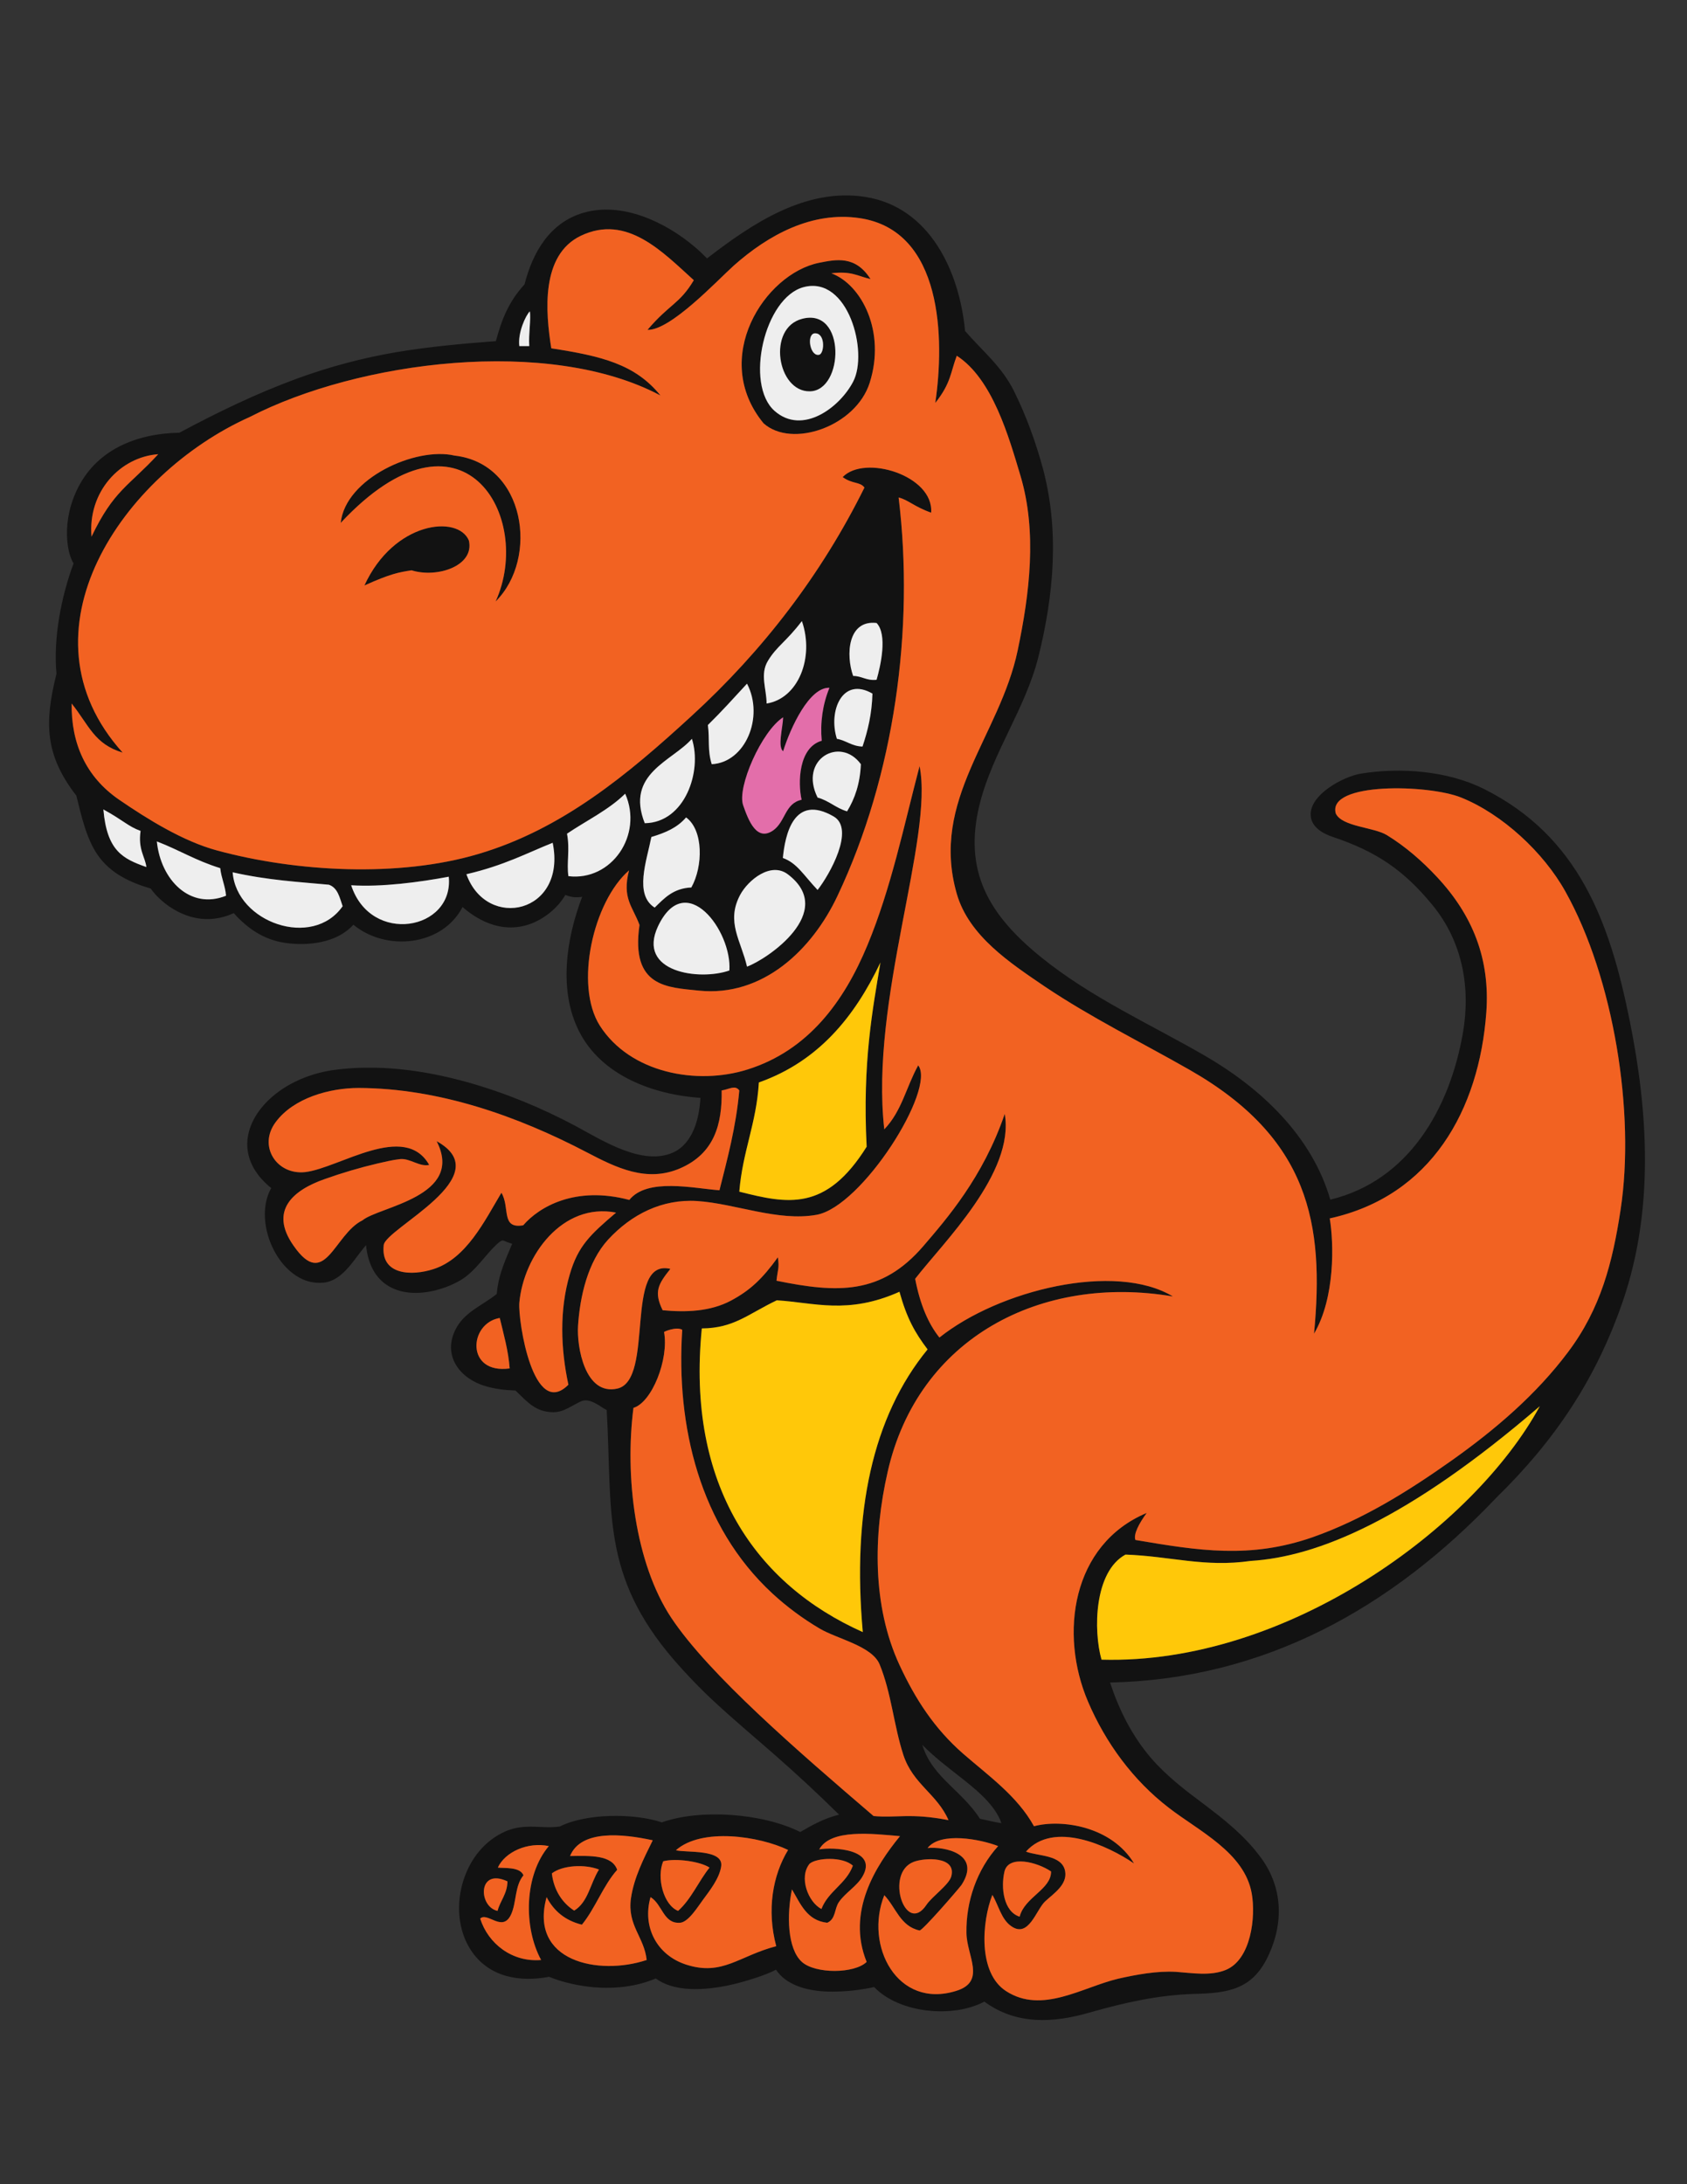 <?xml version="1.0" encoding="utf-8"?>
<!-- Generator: Adobe Illustrator 21.1.0, SVG Export Plug-In . SVG Version: 6.00 Build 0)  -->
<svg version="1.1" id="Layer_1" xmlns="http://www.w3.org/2000/svg" xmlns:xlink="http://www.w3.org/1999/xlink" x="0px" y="0px"
	 viewBox="0 0 612 792" enable-background="new 0 0 612 792" xml:space="preserve">
<rect x="0" y="0" width="612" height="792" fill="#333333" stroke="none"/>
<g>
	<path fill="#121212" d="M179.8,218.1c14-30.8-12.1-75.7-56.2-28.5c1.7-16.2,27.3-27.7,41.3-24.4
		C190.6,168.1,195.6,202.4,179.8,218.1z M315.5,138.8c-5,15.8-28.2,23.9-38.5,14.7c-19.4-23.6,0.4-54.2,20.1-58.2
		c6.1-1.2,13.2-2.8,18.7,5.9c-4.7-1.1-6.9-3-14.2-2.1C312.6,103.2,321.4,120.3,315.5,138.8z M291.6,104.1
		c-14.3,3.7-21.5,35.3-10.6,44.9c10.1,8.9,23.6-1.2,28.5-10.6C315.1,127.7,307.7,99.9,291.6,104.1z M293.8,141.9
		c-11.9,0.2-15.6-23-2.8-26.3C307,111.4,306.2,141.7,293.8,141.9z M295.3,120.9c-2.8,0.8-1.3,8.7,2,7.7
		C299.2,127.8,299.4,120.3,295.3,120.9z M132.2,212.3c9.5-4.3,12.6-4.8,17.1-5.5c9.3,2.9,22.9-1.6,20.8-10.8
		C166.2,186.6,142.9,189,132.2,212.3z M588.8,471.6c-9.7,28.3-24.6,50.6-46,71.5c-38.1,40.1-84.2,65.8-140.1,67
		c3.3,10,7.9,19.2,14.8,27.3c5.8,6.7,12.4,11.7,19.5,17c7.4,5.6,14.2,11,19.9,18.5c8.5,11,9,24.3,3,36.7
		c-5.7,11.8-14.4,13.1-26.5,13.4c-13.3,0.4-25.2,3.1-37.9,6.7c-13.4,3.9-26.8,4.6-38.4-3.9c-11.5,6.1-30.9,4.2-40-5.3
		c-2,0.5-4.2,0.8-6.2,1.1c-3.9,0.5-8,0.7-11.9,0.5c-6.5-0.4-13.8-2.3-17.5-7.9c-2.2,1.2-5,2.2-7.1,2.9c-4.5,1.5-9.3,2.8-14,3.5
		c-7.1,1.1-16.4,1.3-22.5-3.2c-7.1,3-14.8,3.8-22.4,3.2c-5.4-0.5-11.2-1.7-16.3-3.8c-10.6,2-21.7,0.2-28.2-9.4
		c-5-7.4-5.6-17.4-2.8-25.8c2.5-7.7,7.7-14.3,15.3-17.6c2.4-1,4.8-1.5,7.4-1.6c4-0.2,8.2,0.5,12.2-0.1c9.5-4.8,26.8-4.9,37-1.5
		c14.1-5,36.7-3.3,50.2,3.5c4.8-2.8,8.9-5,14.1-6.3c-7.7-7.6-15.6-14.9-23.7-22c-7.2-6.3-14.5-12.4-21.5-18.9
		c-5.2-4.8-10.1-9.9-14.7-15.2c-26.5-30.8-22.3-53.5-24.4-90.6c-0.9-0.5-1.8-1-2.6-1.6c-2.2-1.3-4.6-2.7-7.1-1.4
		c-4.5,2.2-6.9,4.6-12.4,3.5c-4.8-0.9-7.7-4.5-11-7.6c-3.6-0.1-7.1-0.5-10.6-1.5c-9.1-2.5-15.8-10.6-11.4-20.1
		c3.1-6.8,9.9-9.1,15.2-13.4c0.5-5.8,2.3-10.4,4.6-15.8c0.3-0.8,0.7-1.6,1-2.4c-0.6-0.2-1.2-0.4-1.8-0.6c-0.4-0.2-1.3-0.6-1.7-0.6
		c-0.9,0-3.3,2.6-3.8,3.1c-3.9,4.2-7.2,9.2-12.5,11.9c-0.9,0.5-1.8,0.9-2.7,1.3c-6.6,2.8-15.2,4.1-21.7,0.6c-5.8-3.1-8.2-9-8.8-15.2
		c-1.5,1.7-2.9,3.7-4,5.1c-2.8,3.7-6.4,8-11.4,8.5c-1.8,0.2-3.6,0-5.3-0.4c-12.5-3.4-20.1-22.6-13.7-33.9c-5.1-4.1-8.9-9.6-8.7-16.5
		c0.3-6.8,4.4-12.7,9.4-16.9c5.9-5,13.6-8.1,21.2-9.3c16.3-2.4,33.4-0.1,49.2,4.3c13.6,3.8,27,9.3,39.5,16
		c9.5,5.1,24.1,14.5,35.2,9.5c7.2-3.3,9.5-12.3,9.9-19.8c-17.2-1.2-36-8.1-44.1-24.3c-7.4-14.7-4.6-33.5,1.2-48.6
		c-2.1,0.3-4,0.2-6.1-0.7c-2.8,4.9-8.1,9-13.2,10.7c-9,3-17.4-0.5-24.1-6.3c-7.3,14.1-27.6,16.3-39.6,6.4
		c-5.9,6.6-16.4,7.8-24.7,6.6c-7.7-1.1-13.7-5.2-18.7-10.8c-6.1,2.8-12.5,2.9-18.7,0.2c-4.2-1.8-8.7-5.2-11.4-9.1
		c-7.5-2.2-14.6-5.5-19.2-12.1c-4.2-6-6-14.4-7.8-21.6c-11.5-14.8-11.6-26.6-7.2-44.2c-1.2-12.8,1.7-28,6.2-40
		c-1.8-2.9-2.3-7.1-2.4-10.3c-0.1-5.4,1.1-11,3.4-15.9c6.9-15,21.7-20.9,37.4-21.2c13.8-7.4,27.9-14.2,42.6-19.6
		c11.8-4.3,23.7-7.5,36.1-9.6c11.9-2,24-3.1,36.1-4c2.1-7.9,4.7-14.4,10.4-20.6c2.9-11.5,9.1-22.3,21.2-25.9
		c14.1-4.2,29.9,3.3,40.5,12.3c1.6,1.3,3,2.7,4.5,4.2c16.3-12.6,35.8-25.7,57.4-22.3c23.5,3.7,34.2,27.2,36.2,48.6
		c6.4,7.4,13.3,12.8,17.8,21.9c4.4,8.9,7.8,18.3,10.4,27.8c6.1,22.7,4,46-1.6,68.5c-4.7,18.7-16.5,34.5-21.2,53
		c-6.3,24.7,3.3,40.6,22.2,55.9c18.2,14.7,39.3,24.1,59.4,35.7c20.2,11.7,38.8,29,45.5,52.2c28.5-6.9,43.3-33,48.1-60.4
		c2.9-16.6-0.2-33.3-11.1-46.5c-10.4-12.7-20.5-19.4-36-24.6c-3.6-1.2-7.8-3.5-8.1-7.7c-0.6-7.6,11.9-14.3,18.3-15.3
		c14.3-2.3,31.3-1,44.4,5.5c34.5,17.2,45.8,48.3,53,84C598,403.6,600,438.7,588.8,471.6z M184.9,496.2c-0.5-6.6-2.2-12.4-3.6-18.3
		C170,479.8,168.9,498.4,184.9,496.2z M188.4,125.5c1.2,0,2.4,0,3.6,0c-0.3-4.5,0.7-10,0.2-12.6
		C190.7,114.4,187.8,120.6,188.4,125.5z M33.2,194.6c8.1-16.9,13.3-18.1,24.2-29.9C43.6,165.7,31.8,178.3,33.2,194.6z M53.1,314.4
		c-0.4-3.6-3.1-6.4-2.1-13.1c-4.6-1.7-5.9-3.6-13.5-7.8C38.8,308.6,44.6,311.4,53.1,314.4z M82,324.8c-0.3-3.7-1.7-6.3-2.1-10
		c-9-2.8-14.5-6.4-23-9.7C58.3,319.1,69,330,82,324.8z M124.3,328.6c-1.1-3.2-1.8-6.7-5-7.8c-10.7-1-22.1-1.6-34.9-4.5
		C85.8,334.5,113.4,344.2,124.3,328.6z M162.8,317.9c-10.7,2-24.3,3.8-35.4,3.1C134.5,342.8,164.7,337.4,162.8,317.9z M200.5,305.6
		c-9.1,3.6-17.5,8.2-31.3,11.4C176.6,337.6,205.7,331.2,200.5,305.6z M226.8,287.8c-6,5.9-14,9.7-21.1,14.5
		c1.1,5.9-0.2,10.5,0.5,15.4C221.9,319.6,233.4,302.7,226.8,287.8z M189.8,444.3c5.8-6.7,18.9-14.4,38.5-9.2
		c6.5-8.1,23.3-4.2,32.7-3.5c2.9-11.5,6-22.9,7.2-36.2c-1.5-2.1-3.7-0.4-6.4,0c0.2,12.2-2.6,22.9-15.2,28.3
		c-12,5.1-22.9-0.2-33.6-5.8c-25.4-13.3-53.9-23.3-82.9-23.4c-10.5,0-23.6,3.6-30.1,12.4c-6.5,8.7,0.4,19.3,10.8,18.1
		c12.3-1.5,36-18.3,44.9-2.6c-3.5,0.8-7-2.5-10.6-2.1c-2.8,0.3-5.5,1-8.2,1.6c-6.4,1.5-12.8,3.4-19,5.6c-11.5,4-20.4,11.4-11.4,24.2
		c11.4,16.4,14.7-4.2,25-9.2c6-5,37.2-8.6,26.9-28.7c23,12.7-18.6,31.6-19.2,37.7c-1.2,11,10.3,11.2,18,8.7
		c12-3.8,18.6-17.5,24.7-27.7C185.1,437.8,181.6,445.7,189.8,444.3z M319.4,349c-9.4,19.8-22.6,35.9-44.1,43.5
		c-0.9,15-5.9,24.9-7.1,39.6c17.4,4.4,31.4,7.4,46.2-16.3C312.8,385,316.7,365.4,319.4,349z M206.7,462.1c3-10.3,7.4-14.4,16.8-22.4
		c-19.5-3.8-33.6,15.7-35.1,32.7c-0.5,6.7,5.1,42.5,17.8,29.7C203.4,489.1,202.9,475,206.7,462.1z M316.9,658.5
		c8.2,0.8,13.3-1.2,27.2,1.5c-4.2-9.6-12.9-13-16.4-23.7c-3.5-10.8-4.3-22.3-8.6-32.8c-2.8-6.7-15.4-9.2-21.8-13
		c-6.1-3.6-11.9-7.9-17.1-12.7c-26.4-24.4-35-60.8-32.7-95.6c-2.1-1.3-6.7,0.7-6.6,0.8c1.8,9.9-4.4,25.5-11.1,27.5
		c-3.2,24.8,0.6,56.3,13.7,76.1C257.2,607.2,289.7,635.2,316.9,658.5z M336.5,489.3c-4.6-6.1-7.5-11.2-10.2-20.9
		c-18.8,8.4-31,3.9-44.5,3.1c-10.5,5-15.5,10.1-27.2,10.2c-5.7,57,19.8,92.9,58.4,110.1C309.1,548.5,316.5,513.7,336.5,489.3z
		 M342.8,645.5c4.5,4.6,9.2,8.5,12.7,14c2.6,0.5,5.1,1.2,7.8,1.6c-0.2-0.5-0.4-1-0.6-1.5c-2.8-6.1-9.1-11.1-14.3-15.2
		c-4.7-3.7-9.6-7.4-13.8-11.7C336,637.5,338.8,641.4,342.8,645.5z M336.1,690.7c2-3,8.2-7.3,9-10.3c2-7.4-9.7-6.8-13.6-5.3
		C320.8,679.1,328.5,702.1,336.1,690.7z M298,692.2c2.5-6.5,9-9.1,11.4-15.7c-3.7-3.4-13.2-2.9-15.7-0.7
		C289.7,680.7,293.2,689.8,298,692.2z M246,692.9c4.8-4.3,7.4-10.7,11.4-15.7c-3.3-2.2-12.1-3.5-16.8-2.3
		C238.1,680.8,240.7,690.8,246,692.9z M200.2,679.3c0.7,6.2,3.9,10.8,8.1,13.5c5.1-3.1,5.8-9.8,9-14.9
		C212.2,675.9,204.1,676.3,200.2,679.3z M180.5,692.9c1-3.8,3.5-6.1,3.6-10.7C173.2,677.1,173.5,691.4,180.5,692.9z M196.3,710.7
		c-6.5-12-6.1-30.8,2.8-41.3c-7.6-1.6-15.9,2.1-18.5,7.8c2.2,0.3,8-0.4,9.3,2.8c-3.2,3.8-2.5,9.9-4.5,14.2
		c-3.1,6.7-8.6-1.1-11.2,1.5C177.1,704.8,185.8,711.6,196.3,710.7z M234.6,710.7c-0.9-8.4-7.1-12.5-5.7-22.4
		c1.1-7.5,4.6-14.3,7.9-21c-11-2.4-26.1-3.9-30,5.7c7.5-0.1,15.2-0.4,17.1,5c-5.1,5.7-7.9,13.9-12.8,19.9c-6.1-1.5-10.2-5-12.8-10
		C191.8,711.3,217.2,716.5,234.6,710.7z M285.9,670.8c-10.4-5-31.3-8.2-40.7,0.1c3.4,1,17.6-0.6,16.4,6c-0.7,4.3-4.1,8.6-6.6,12
		c-1.6,2.1-5.2,8.1-8.3,8.3c-6.1,0.4-6.3-6.6-10.7-9.3c-3.1,10.8,2.3,21.1,13,24.5c13.1,4.2,19.1-3.2,32.6-6.7
		C278.1,692.6,280.3,680,285.9,670.8z M326.5,665.8c-10.1-0.9-25.2-2.7-29.3,4.8c4.8-0.9,21.5-0.2,15.7,9.8c-2,3.5-6.2,5.9-8.5,9.2
		c-1.8,2.5-1.1,6.2-4.3,7.6c-7.4-0.8-9.7-6.9-12.8-12.1c-1.9,9.2-1.7,21.5,3.6,26.3c4.9,4.4,19.1,4.3,23.5,0
		C307,693.2,317.8,676.4,326.5,665.8z M350.6,700.9c-0.2-11.4,3.8-23,11.5-31.5c-6.4-2.5-20.9-5.3-25.6,0.7
		c5.9-0.6,19.7,2,12.3,13.4c-1.6,2.1-14.1,16.5-15.2,16.5c-7-1.5-8.6-8.4-12.8-12.8c-7.3,18.3,4.7,41.4,26.1,34.7
		C357.9,718.5,350.7,709.2,350.6,700.9z M558.6,509.9C510.8,551,478,564.5,453.7,566c-16.8,2.4-28.9-1.7-45.4-2.3
		c-11.4,6.2-11.7,27.5-8.7,38.1C466.9,603.7,534.8,553.7,558.6,509.9z M567.9,323.3c-7.9-14.2-22.9-28.1-37.8-34.1
		c-11.8-4.8-48.8-5.7-45.5,5.8c2.3,4.8,13.7,4.9,18.5,7.8c6.7,4.1,12.8,9.4,18.2,15.2c13,13.9,19.3,29.8,17.9,49.1
		c-2.6,35.4-20,66.6-56.8,74.7c1.5,9,2,28.7-5.7,41.8c3.8-39.9-1.7-70.9-45.2-95.7c-17.7-10.1-35.5-18.8-52.5-30.2
		c-12.5-8.5-27.5-18.3-31.9-33.6c-9.8-34.1,15.6-57.2,22.1-88.3c4.3-20.5,7.1-42.9,1-63.3c-4.2-14-10.1-35.1-23.1-43.5
		c-2.3,6-2,9.8-7.8,17.1c3.4-23.1,2.8-62.5-27.4-67c-17.3-2.6-33.2,6.1-45.7,17.2c-6,5.4-23,23.6-31.3,23.3
		c8.1-9.5,11.6-9.3,16.8-18c-11.3-10.2-24.3-24.1-41-16.1c-14.6,7-12.8,27.7-10.7,40.8c18.1,2.8,30.4,5.7,39.6,17.1
		c-40.5-21.5-109.6-12.5-149,7.8c-46.2,20.7-85.5,78-46.1,121.7c-10.3-3.1-12.2-9.9-18.5-17.8c-0.2,14.4,5.1,26.5,17.1,34.8
		c10.5,7.2,23.4,15.2,35.7,18.5c28.8,7.8,65.9,9.8,94.6,1.3c30.6-9,54.5-29,77.5-50.1c25.9-23.7,47.1-51.3,62.7-82.8
		c-1.6-2.2-4.3-1.2-7.9-3.8c7.9-8.3,33.1-0.6,32.1,12.9c-6.2-2.2-8.4-4.7-11.8-5.5c5.8,47.7-1.5,100.8-22.2,144.5
		c-9.2,19.5-27.1,36.7-50.3,34.3c-11.2-1.2-24.8-1.1-21.5-23.8c-2.5-6.8-6.4-9.6-3.8-19.8c-13,11.3-19.9,41.6-10.6,56.3
		c11,17.2,35.2,21.7,53.6,15.9c22-6.9,35-24.6,43.5-45.1c8.6-20.7,13.2-43.2,18.9-64.9c5.2,26-18.1,84.8-12.8,131.7
		c6.4-6.7,7.8-15,12.3-23.2c6.6,8.5-20.4,51.3-36.9,54.2c-14,2.5-29.5-4.1-43.3-5c-12.7-0.8-23.8,4.8-32.3,14
		c-7.4,8.1-10.2,20.6-10.9,31.2c-0.5,7.6,2.5,25.5,14.3,22.8c13.6-3.2,2.2-47.4,19.2-43.4c-4.4,5.5-6.1,8.3-2.8,15
		c8.4,0.8,17.3,0.5,24.8-3.5c6.9-3.7,11.3-7.8,17-15.7c0.6,4.1-0.1,4.4-0.5,8.5c22.1,4.5,38,5.2,53.3-12.6
		c8.3-9.7,21.6-24.8,29.5-47.9c3.7,21.4-22.3,46.6-32.5,59.8c1.8,9.4,4.8,16.3,8.8,21.3c21.7-17.3,63.8-27.5,84.7-14.9
		C377.8,462,333,485,322,533.8c-5.2,22.8-5.6,48.5,4.3,69.9c5.8,12.5,12.7,23.1,23.1,32.2c9.2,8,19.7,15.4,25.7,26.3
		c10.1-2.7,28.3,0.1,36.3,13.5c-9.5-6.5-29.2-15.6-39.2-4.3c4.4,1.7,13.1,1.1,14.2,7.1c0.9,4.9-4.3,8.2-7.2,10.9
		c-3.3,3-6,13.6-12.4,9c-3.6-2.5-4.6-7.7-6.8-11.3c-3.8,9.7-5.3,28.3,5,34.9c13,8.4,27.6-1.4,40.6-4.5c6.6-1.5,14.2-2.9,21-2.5
		c5.8,0.4,12.5,1.6,18.1-0.7c9.2-3.8,10.9-19.3,9.4-27.7c-2.6-14.9-19.3-22.7-30.1-31.1c-12.9-9.9-22.9-23.5-29.3-38.5
		c-10.5-24.5-5.9-57,21.3-68.4c-2.8,3.8-4.9,7.8-4.1,9.8c23,3.9,41.6,6.9,64.3-1c18.2-6.4,34.7-16.7,50.4-27.8
		c15.8-11.2,30.7-23.9,42.3-39.4c11.8-15.7,16.1-32.4,19-51.5C593.3,403.5,585.4,354.6,567.9,323.3z M369.9,695
		c1.8-7.1,11.5-9.9,11.4-16.4c-5-3.4-15.4-6.1-16.9,0C363,684.5,364.1,693.2,369.9,695z M269.6,292c2,5.8,5,13.2,10.9,9.1
		c4.5-3.2,4.2-9.8,10.3-11.1c-1.4-6.2-1.1-19,7.3-21.4c-0.6-6.5,0.3-13.1,2.8-19.2c-7.3-0.3-14.1,14.4-16.8,23
		c-2.1-1.6-0.1-8.6,0-12.3C276.3,265.1,267.3,285.5,269.6,292z M278.1,255.1c11.5-1.8,17.4-16.7,12.8-29.9
		c-5.7,7.5-9.1,9.1-12.3,14.4C275.6,244.5,278.1,249.8,278.1,255.1z M303.6,267.9c3.4,0.6,5.4,2.7,9.3,2.8
		c1.9-5.7,3.4-11.8,3.6-19.2C305.6,245.2,300.4,257.8,303.6,267.9z M309.5,245.1c3.2,0,4.8,1.8,8.5,1.4c1.5-5.2,4-16.4,0-20.6
		C307.5,224.7,306.8,237.5,309.5,245.1z M296.6,289.2c4.1,1.1,6.6,3.8,10.7,5c2.8-4.6,4.7-10,5-17.1
		C304.8,266.8,289.7,275.3,296.6,289.2z M296.6,322.7c4.4-5.6,13.6-22,5.9-26.6c-14.6-8.5-17.7,6.7-18.5,15
		C289.2,313,291.4,317.2,296.6,322.7z M285.9,317.1c-6.2-4.8-14.5,2-17.4,7.4c-5.2,9.8,0.3,16.5,2.5,26
		C278.2,347.9,303.7,330.7,285.9,317.1z M271,247.9c-4.7,5.1-9.3,10.2-14.2,15c0.7,5.3-0.2,9.1,1.4,14.2
		C270.4,276.5,277.3,260,271,247.9z M238.7,335.9c-7.8,16.7,15.1,19.8,25.9,16C265.6,337.6,248.7,314.8,238.7,335.9z M248.9,296.4
		c-3.2,3.7-7.3,5.5-12.6,7.1c-1.7,8.6-6.3,20.9,1.2,25.6c3.5-3.4,6.7-7,13.3-7.3C255.1,314.1,255.2,301,248.9,296.4z M251,267.9
		c-7.1,8.1-24.2,12.6-17.1,30.6C248.5,298.3,254.8,279.6,251,267.9z"/>
	<path fill="#EEEEEE" d="M206.2,317.7c-0.7-4.9,0.6-9.5-0.5-15.4c7.1-4.8,15.1-8.6,21.1-14.5C233.4,302.7,221.9,319.6,206.2,317.7z
		 M127.4,321c7.1,21.8,37.3,16.4,35.4-3.1C152.1,319.9,138.5,321.7,127.4,321z M169.2,317c7.4,20.6,36.5,14.2,31.3-11.4
		C191.4,309.2,183,313.8,169.2,317z M192,125.5c-0.3-4.5,0.7-10,0.2-12.6c-1.5,1.5-4.4,7.7-3.8,12.6
		C189.6,125.5,190.8,125.5,192,125.5z M56.9,305.1c1.4,14,12.1,24.9,25.1,19.7c-0.3-3.7-1.7-6.3-2.1-10
		C70.9,312,65.4,308.4,56.9,305.1z M51,301.3c-4.6-1.7-5.9-3.6-13.5-7.8c1.3,15.1,7.1,17.9,15.6,20.9C52.7,310.8,50,308,51,301.3z
		 M119.3,320.8c-10.7-1-22.1-1.6-34.9-4.5c1.4,18.2,29,27.9,39.9,12.3C123.2,325.4,122.5,321.9,119.3,320.8z M285.9,317.1
		c-6.2-4.8-14.5,2-17.4,7.4c-5.2,9.8,0.3,16.5,2.5,26C278.2,347.9,303.7,330.7,285.9,317.1z M248.9,296.4c-3.2,3.7-7.3,5.5-12.6,7.1
		c-1.7,8.6-6.3,20.9,1.2,25.6c3.5-3.4,6.7-7,13.3-7.3C255.1,314.1,255.2,301,248.9,296.4z M256.8,262.9c0.7,5.3-0.2,9.1,1.4,14.2
		c12.2-0.6,19.1-17.1,12.8-29.2C266.3,253,261.7,258.1,256.8,262.9z M238.7,335.9c-7.8,16.7,15.1,19.8,25.9,16
		C265.6,337.6,248.7,314.8,238.7,335.9z M296.6,289.2c4.1,1.1,6.6,3.8,10.7,5c2.8-4.6,4.7-10,5-17.1
		C304.8,266.8,289.7,275.3,296.6,289.2z M302.5,296.1c-14.6-8.5-17.7,6.7-18.5,15c5.2,1.9,7.4,6.1,12.6,11.6
		C301,317.1,310.2,300.7,302.5,296.1z M290.9,225.2c-5.7,7.5-9.1,9.1-12.3,14.4c-3,4.9-0.5,10.2-0.5,15.5
		C289.6,253.3,295.5,238.4,290.9,225.2z M309.5,138.4c-4.9,9.4-18.4,19.5-28.5,10.6c-10.9-9.6-3.7-41.2,10.6-44.9
		C307.7,99.9,315.1,127.7,309.5,138.4z M291,115.6c-12.8,3.3-9.1,26.5,2.8,26.3C306.2,141.7,307,111.4,291,115.6z M318,246.5
		c1.5-5.2,4-16.4,0-20.6c-10.5-1.2-11.2,11.6-8.5,19.2C312.7,245.1,314.3,246.9,318,246.5z M303.6,267.9c3.4,0.6,5.4,2.7,9.3,2.8
		c1.9-5.7,3.4-11.8,3.6-19.2C305.6,245.2,300.4,257.8,303.6,267.9z M295.3,120.9c-2.8,0.8-1.3,8.7,2,7.7
		C299.2,127.8,299.4,120.3,295.3,120.9z M233.9,298.5c14.6-0.2,20.9-18.9,17.1-30.6C243.9,276,226.8,280.5,233.9,298.5z"/>
	<path fill="#E36EAA" d="M269.6,292c2,5.8,5,13.2,10.9,9.1c4.5-3.2,4.2-9.8,10.3-11.1c-1.4-6.2-1.1-19,7.3-21.4
		c-0.6-6.5,0.3-13.1,2.8-19.2c-7.3-0.3-14.1,14.4-16.8,23c-2.1-1.6-0.1-8.6,0-12.3C276.3,265.1,267.3,285.5,269.6,292z"/>
	<path fill="#FFC809" d="M453.7,566c24.3-1.5,57.1-15,104.9-56.1c-23.8,43.8-91.7,93.8-159,91.9c-3-10.6-2.7-31.9,8.7-38.1
		C424.8,564.3,436.9,568.4,453.7,566z M326.3,468.4c-18.8,8.4-31,3.9-44.5,3.1c-10.5,5-15.5,10.1-27.2,10.2
		c-5.7,57,19.8,92.9,58.4,110.1c-3.9-43.3,3.5-78.1,23.5-102.5C331.9,483.2,329,478.1,326.3,468.4z M275.3,392.5
		c-0.9,15-5.9,24.9-7.1,39.6c17.4,4.4,31.4,7.4,46.2-16.3c-1.6-30.8,2.3-50.4,5-66.8C310,368.8,296.8,384.9,275.3,392.5z"/>
	<path fill="#F26222" d="M196.3,710.7c-10.5,0.9-19.2-5.9-22.1-15c2.6-2.6,8.1,5.2,11.2-1.5c2-4.3,1.3-10.4,4.5-14.2
		c-1.3-3.2-7.1-2.5-9.3-2.8c2.6-5.7,10.9-9.4,18.5-7.8C190.2,679.9,189.8,698.7,196.3,710.7z M297.2,670.6
		c4.8-0.9,21.5-0.2,15.7,9.8c-2,3.5-6.2,5.9-8.5,9.2c-1.8,2.5-1.1,6.2-4.3,7.6c-7.4-0.8-9.7-6.9-12.8-12.1
		c-1.9,9.2-1.7,21.5,3.6,26.3c4.9,4.4,19.1,4.3,23.5,0c-7.4-18.2,3.4-35,12.1-45.6C316.4,664.9,301.3,663.1,297.2,670.6z
		 M245.2,670.9c3.4,1,17.6-0.6,16.4,6c-0.7,4.3-4.1,8.6-6.6,12c-1.6,2.1-5.2,8.1-8.3,8.3c-6.1,0.4-6.3-6.6-10.7-9.3
		c-3.1,10.8,2.3,21.1,13,24.5c13.1,4.2,19.1-3.2,32.6-6.7c-3.5-13.1-1.3-25.7,4.3-34.9C275.5,665.8,254.6,662.6,245.2,670.9z
		 M228.9,688.3c1.1-7.5,4.6-14.3,7.9-21c-11-2.4-26.1-3.9-30,5.7c7.5-0.1,15.2-0.4,17.1,5c-5.1,5.7-7.9,13.9-12.8,19.9
		c-6.1-1.5-10.2-5-12.8-10c-6.5,23.4,18.9,28.6,36.3,22.8C233.7,702.3,227.5,698.2,228.9,688.3z M180.5,692.9
		c1-3.8,3.5-6.1,3.6-10.7C173.2,677.1,173.5,691.4,180.5,692.9z M567.9,323.3c17.5,31.3,25.4,80.2,20,115.4
		c-2.9,19.1-7.2,35.8-19,51.5c-11.6,15.5-26.5,28.2-42.3,39.4c-15.7,11.1-32.2,21.4-50.4,27.8c-22.7,7.9-41.3,4.9-64.3,1
		c-0.8-2,1.3-6,4.1-9.8c-27.2,11.4-31.8,43.9-21.3,68.4c6.4,15,16.4,28.6,29.3,38.5c10.8,8.4,27.5,16.2,30.1,31.1
		c1.5,8.4-0.2,23.9-9.4,27.7c-5.6,2.3-12.3,1.1-18.1,0.7c-6.8-0.4-14.4,1-21,2.5c-13,3.1-27.6,12.9-40.6,4.5
		c-10.3-6.6-8.8-25.2-5-34.9c2.2,3.6,3.2,8.8,6.8,11.3c6.4,4.6,9.1-6,12.4-9c2.9-2.7,8.1-6,7.2-10.9c-1.1-6-9.8-5.4-14.2-7.1
		c10-11.3,29.7-2.2,39.2,4.3c-8-13.4-26.2-16.2-36.3-13.5c-6-10.9-16.5-18.3-25.7-26.3c-10.4-9.1-17.3-19.7-23.1-32.2
		c-9.9-21.4-9.5-47.1-4.3-69.9c11-48.8,55.8-71.8,103.5-63.7c-20.9-12.6-63-2.4-84.7,14.9c-4-5-7-11.9-8.8-21.3
		c10.2-13.2,36.2-38.4,32.5-59.8c-7.9,23.1-21.2,38.2-29.5,47.9c-15.3,17.8-31.2,17.1-53.3,12.6c0.4-4.1,1.1-4.4,0.5-8.5
		c-5.7,7.9-10.1,12-17,15.7c-7.5,4-16.4,4.3-24.8,3.5c-3.3-6.7-1.6-9.5,2.8-15c-17-4-5.6,40.2-19.2,43.4
		c-11.8,2.7-14.8-15.2-14.3-22.8c0.7-10.6,3.5-23.1,10.9-31.2c8.5-9.2,19.6-14.8,32.3-14c13.8,0.9,29.3,7.5,43.3,5
		c16.5-2.9,43.5-45.7,36.9-54.2c-4.5,8.2-5.9,16.5-12.3,23.2c-5.3-46.9,18-105.7,12.8-131.7c-5.7,21.7-10.3,44.2-18.9,64.9
		c-8.5,20.5-21.5,38.2-43.5,45.1c-18.4,5.8-42.6,1.3-53.6-15.9c-9.3-14.7-2.4-45,10.6-56.3c-2.6,10.2,1.3,13,3.8,19.8
		c-3.3,22.7,10.3,22.6,21.5,23.8c23.2,2.4,41.1-14.8,50.3-34.3c20.7-43.7,28-96.8,22.2-144.5c3.4,0.8,5.6,3.3,11.8,5.5
		c1-13.5-24.2-21.2-32.1-12.9c3.6,2.6,6.3,1.6,7.9,3.8c-15.6,31.5-36.8,59.1-62.7,82.8c-23,21.1-46.9,41.1-77.5,50.1
		c-28.7,8.5-65.8,6.5-94.6-1.3c-12.3-3.3-25.2-11.3-35.7-18.5c-12-8.3-17.3-20.4-17.1-34.8c6.3,7.9,8.2,14.7,18.5,17.8
		c-39.4-43.7-0.1-101,46.1-121.7c39.4-20.3,108.5-29.3,149-7.8c-9.2-11.4-21.5-14.3-39.6-17.1c-2.1-13.1-3.9-33.8,10.7-40.8
		c16.7-8,29.7,5.9,41,16.1c-5.2,8.7-8.7,8.5-16.8,18c8.3,0.3,25.3-17.9,31.3-23.3c12.5-11.1,28.4-19.8,45.7-17.2
		c30.2,4.5,30.8,43.9,27.4,67c5.8-7.3,5.5-11.1,7.8-17.1c13,8.4,18.9,29.5,23.1,43.5c6.1,20.4,3.3,42.8-1,63.3
		c-6.5,31.1-31.9,54.2-22.1,88.3c4.4,15.3,19.4,25.1,31.9,33.6c17,11.4,34.8,20.1,52.5,30.2c43.5,24.8,49,55.8,45.2,95.7
		c7.7-13.1,7.2-32.8,5.7-41.8c36.8-8.1,54.2-39.3,56.8-74.7c1.4-19.3-4.9-35.2-17.9-49.1c-5.4-5.8-11.5-11.1-18.2-15.2
		c-4.8-2.9-16.2-3-18.5-7.8c-3.3-11.5,33.7-10.6,45.5-5.8C545,295.2,560,309.1,567.9,323.3z M170.1,196c-3.9-9.4-27.2-7-37.9,16.3
		c9.5-4.3,12.6-4.8,17.1-5.5C158.6,209.7,172.2,205.2,170.1,196z M164.9,165.2c-14-3.3-39.6,8.2-41.3,24.4
		c44.1-47.2,70.2-2.3,56.2,28.5C195.6,202.4,190.6,168.1,164.9,165.2z M301.6,99.1c7.3-0.9,9.5,1,14.2,2.1
		c-5.5-8.7-12.6-7.1-18.7-5.9c-19.7,4-39.5,34.6-20.1,58.2c10.3,9.2,33.5,1.1,38.5-14.7C321.4,120.3,312.6,103.2,301.6,99.1z
		 M369.9,695c1.8-7.1,11.5-9.9,11.4-16.4c-5-3.4-15.4-6.1-16.9,0C363,684.5,364.1,693.2,369.9,695z M336.5,670.1
		c5.9-0.6,19.7,2,12.3,13.4c-1.6,2.1-14.1,16.5-15.2,16.5c-7-1.5-8.6-8.4-12.8-12.8c-7.3,18.3,4.7,41.4,26.1,34.7
		c11-3.4,3.8-12.7,3.7-21c-0.2-11.4,3.8-23,11.5-31.5C355.7,666.9,341.2,664.1,336.5,670.1z M208.3,692.8c5.1-3.1,5.8-9.8,9-14.9
		c-5.1-2-13.2-1.6-17.1,1.4C200.9,685.5,204.1,690.1,208.3,692.8z M57.4,164.7c-13.8,1-25.6,13.6-24.2,29.9
		C41.3,177.7,46.5,176.5,57.4,164.7z M228.3,435.1c6.5-8.1,23.3-4.2,32.7-3.5c2.9-11.5,6-22.9,7.2-36.2c-1.5-2.1-3.7-0.4-6.4,0
		c0.2,12.2-2.6,22.9-15.2,28.3c-12,5.1-22.9-0.2-33.6-5.8c-25.4-13.3-53.9-23.3-82.9-23.4c-10.5,0-23.6,3.6-30.1,12.4
		c-6.5,8.7,0.4,19.3,10.8,18.1c12.3-1.5,36-18.3,44.9-2.6c-3.5,0.8-7-2.5-10.6-2.1c-2.8,0.3-5.5,1-8.2,1.6c-6.4,1.5-12.8,3.4-19,5.6
		c-11.5,4-20.4,11.4-11.4,24.2c11.4,16.4,14.7-4.2,25-9.2c6-5,37.2-8.6,26.9-28.7c23,12.7-18.6,31.6-19.2,37.7
		c-1.2,11,10.3,11.2,18,8.7c12-3.8,18.6-17.5,24.7-27.7c3.2,5.3-0.3,13.2,7.9,11.8C195.6,437.6,208.7,429.9,228.3,435.1z
		 M184.9,496.2c-0.5-6.6-2.2-12.4-3.6-18.3C170,479.8,168.9,498.4,184.9,496.2z M223.5,439.7c-19.5-3.8-33.6,15.7-35.1,32.7
		c-0.5,6.7,5.1,42.5,17.8,29.7c-2.8-13-3.3-27.1,0.5-40C209.7,451.8,214.1,447.7,223.5,439.7z M344.1,660
		c-4.2-9.6-12.9-13-16.4-23.7c-3.5-10.8-4.3-22.3-8.6-32.8c-2.8-6.7-15.4-9.2-21.8-13c-6.1-3.6-11.9-7.9-17.1-12.7
		c-26.4-24.4-35-60.8-32.7-95.6c-2.1-1.3-6.7,0.7-6.6,0.8c1.8,9.9-4.4,25.5-11.1,27.5c-3.2,24.8,0.6,56.3,13.7,76.1
		c13.7,20.6,46.2,48.6,73.4,71.9C325.1,659.3,330.2,657.3,344.1,660z M298,692.2c2.5-6.5,9-9.1,11.4-15.7
		c-3.7-3.4-13.2-2.9-15.7-0.7C289.7,680.7,293.2,689.8,298,692.2z M246,692.9c4.8-4.3,7.4-10.7,11.4-15.7
		c-3.3-2.2-12.1-3.5-16.8-2.3C238.1,680.8,240.7,690.8,246,692.9z M336.1,690.7c2-3,8.2-7.3,9-10.3c2-7.4-9.7-6.8-13.6-5.3
		C320.8,679.1,328.5,702.1,336.1,690.7z"/>
</g>
</svg>

